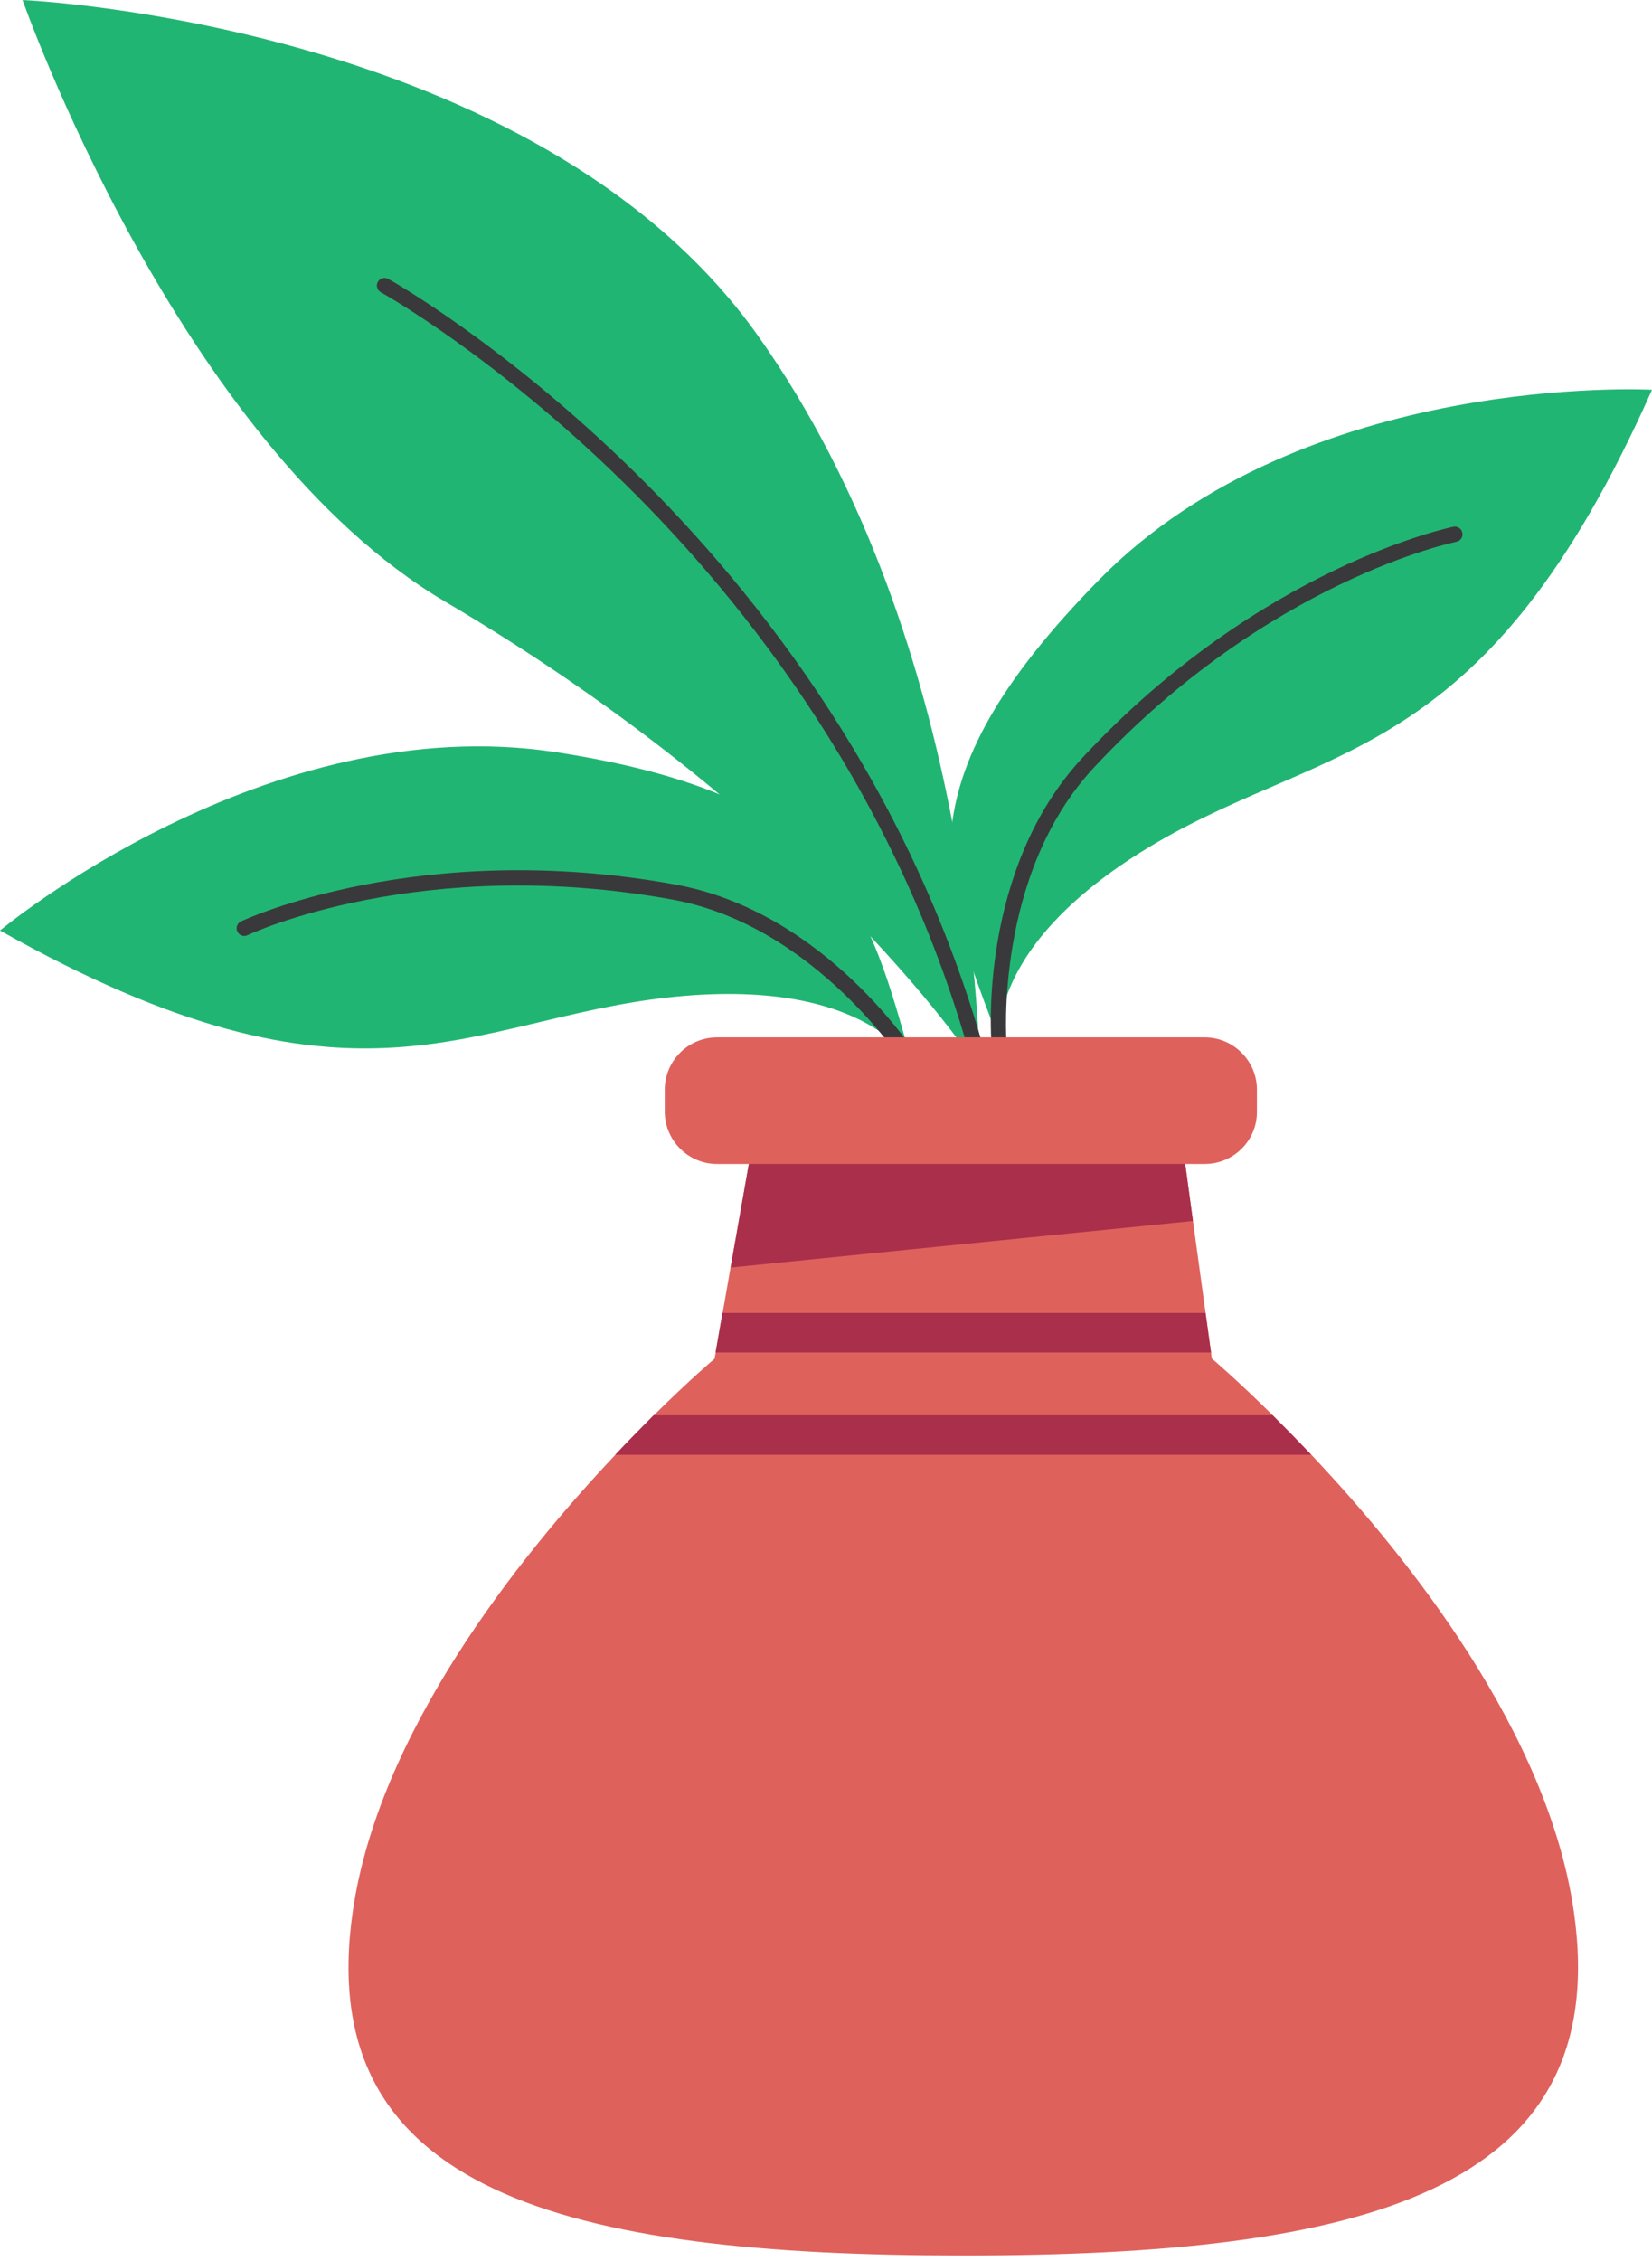 <svg width="106" height="145" viewBox="0 0 106 145" fill="none" xmlns="http://www.w3.org/2000/svg">
<path d="M62.852 68.62C62.852 68.62 52.85 52.891 28.583 38.598C11.436 28.508 1.447 0 1.447 0C1.447 0 34.294 1.436 48.573 21.446C62.852 41.47 62.852 68.62 62.852 68.62Z" fill="#21B573"/>
<path d="M62.969 69.051C62.747 69.051 62.552 68.907 62.499 68.686C57.883 51.233 47.778 38.585 40.11 31.04C31.804 22.869 24.515 18.784 24.436 18.744C24.202 18.614 24.11 18.314 24.241 18.079C24.371 17.844 24.671 17.752 24.906 17.883C24.984 17.922 32.391 22.073 40.788 30.349C48.547 37.971 58.77 50.777 63.438 68.438C63.504 68.699 63.347 68.973 63.086 69.038C63.047 69.038 63.008 69.051 62.969 69.051Z" fill="#39393B"/>
<path d="M58.548 68.268C58.548 68.268 55.693 62.551 42.836 63.973C29.978 65.409 22.846 72.549 0 59.679C0 59.679 17.134 45.386 35.703 48.244C54.258 51.116 55.693 58.256 58.548 68.268Z" fill="#21B573"/>
<path d="M58.614 68.751C58.457 68.751 58.288 68.672 58.196 68.516C58.144 68.424 52.394 59.379 43.148 57.695C26.992 54.758 15.987 59.927 15.882 59.979C15.635 60.097 15.348 59.992 15.23 59.744C15.113 59.496 15.217 59.209 15.465 59.092C15.582 59.039 26.849 53.727 43.331 56.729C53.007 58.491 58.796 67.602 59.031 67.994C59.174 68.229 59.109 68.529 58.874 68.672C58.783 68.738 58.705 68.751 58.614 68.751Z" fill="#39393B"/>
<path d="M64.156 66.884C64.156 66.884 63.034 60.593 74.196 54.053C85.358 47.513 95.347 48.975 106 24.997C106 24.997 83.728 23.77 70.545 37.162C57.362 50.568 60.478 57.147 64.156 66.884Z" fill="#21B573"/>
<path d="M64.103 67.406C63.856 67.406 63.634 67.211 63.621 66.963C63.582 66.506 62.786 55.737 69.502 48.545C80.938 36.288 93.143 33.808 93.26 33.782C93.521 33.729 93.782 33.899 93.834 34.173C93.886 34.434 93.717 34.695 93.443 34.747C93.325 34.773 81.42 37.201 70.206 49.21C63.79 56.089 64.573 66.78 64.586 66.884C64.612 67.158 64.403 67.393 64.142 67.406C64.129 67.406 64.116 67.406 64.103 67.406Z" fill="#39393B"/>
<path d="M77.299 74.651H46.004C44.153 74.651 42.653 73.137 42.653 71.296V69.886C42.653 68.033 44.166 66.532 46.004 66.532H77.299C79.151 66.532 80.651 68.046 80.651 69.886V71.296C80.664 73.15 79.151 74.651 77.299 74.651Z" fill="#DF615C"/>
<path d="M61.808 144.655C36.276 144.655 20.029 140.582 22.637 122.582C24.293 111.16 33.199 99.961 39.484 93.304C40.371 92.364 41.206 91.516 41.949 90.771C44.283 88.461 45.848 87.143 45.848 87.143L45.926 86.725L46.369 84.193L46.878 81.282L48.051 74.638L48.456 72.314L61.808 71.727L75.735 72.314L76.048 74.638L76.543 78.28L77.352 84.18L77.704 86.712L77.756 87.13C77.756 87.13 79.334 88.461 81.655 90.758C82.411 91.502 83.246 92.351 84.132 93.291C90.418 99.948 99.324 111.134 100.98 122.569C103.588 140.595 87.34 144.655 61.808 144.655Z" fill="#DF615C"/>
<path d="M77.704 86.738H45.913L46.356 84.206H77.352L77.704 86.738Z" fill="#A92F4B"/>
<path d="M84.132 93.304H39.471C40.358 92.364 41.193 91.515 41.936 90.771H81.655C82.411 91.528 83.246 92.377 84.132 93.304Z" fill="#A92F4B"/>
<path d="M76.543 78.306L46.878 81.295L48.051 74.651H76.048L76.543 78.306Z" fill="#A92F4B"/>
</svg>
